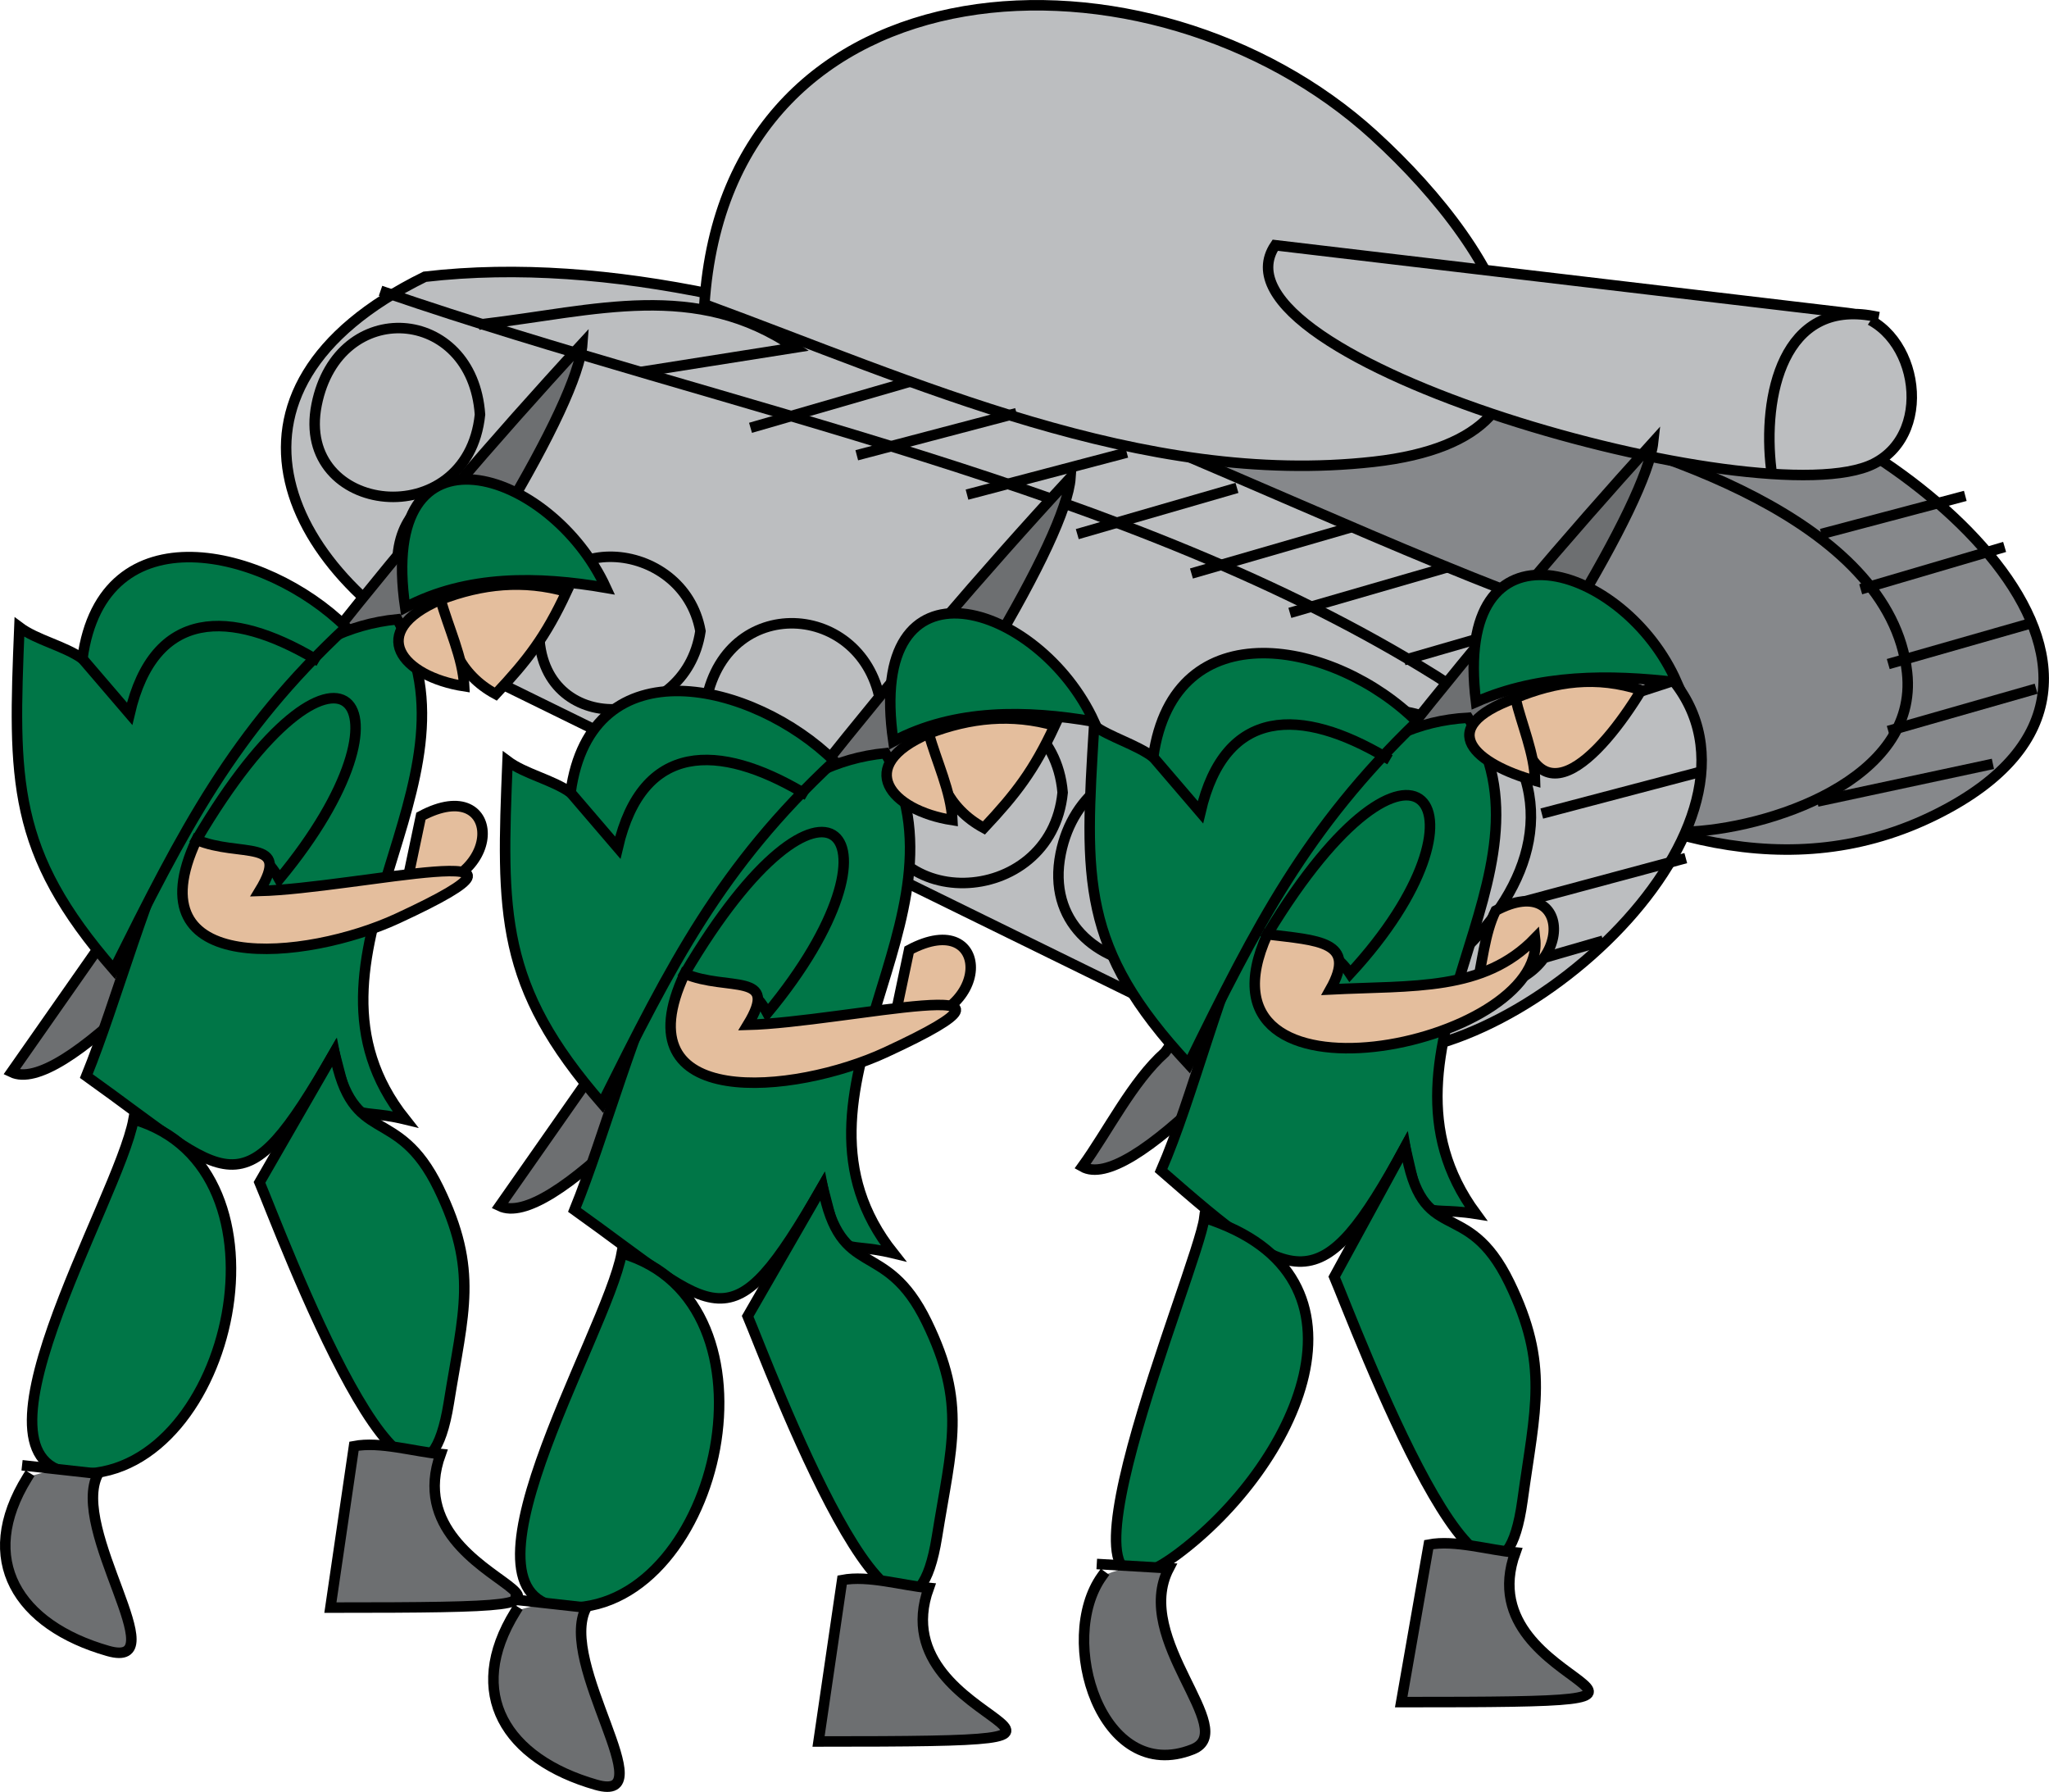 <svg xmlns="http://www.w3.org/2000/svg" xmlns:xlink="http://www.w3.org/1999/xlink" version="1.1" id="Layer_1" x="0px" y="0px" enable-background="new 0 0 822.05 841.89" xml:space="preserve" viewBox="216.12 249.68 390.36 341.31">
<path fill-rule="evenodd" clip-rule="evenodd" fill="#86888B" stroke="#000000" stroke-width="2" stroke-linecap="square" stroke-miterlimit="10" d="  M545.316,324.14c30.571,5.992,92.187,54.407,39.75,80.625c-55.543,27.771-115.854-37.531-159.75-65.625  c7.921-6.253,35.446-35.523,44.549-33.313C495.016,311.931,520.166,318.036,545.316,324.14z"/>
<path fill-rule="evenodd" clip-rule="evenodd" fill="#86888B" d="M507.066,329.39c18.889,4.242,94.32,29.616,67.125,62.25  C533.348,440.652,518.742,360.04,507.066,329.39z"/>
<path fill="none" stroke="#000000" stroke-width="2" stroke-linecap="square" stroke-miterlimit="10" d="M507.066,329.39  c23.006,5.166,69.111,19.005,72.375,48.375c2.286,20.575-26.694,29.935-42.375,30.375"/>
<path fill-rule="evenodd" clip-rule="evenodd" fill="#BCBEC0" stroke="#000000" stroke-width="2" stroke-linecap="square" stroke-miterlimit="10" d="  M297.064,302.39c-44.404,21.808-26.532,57.387,7.16,73.912c45.581,22.356,91.162,44.712,136.744,67.069  c15.724,7.712,34.401,10.086,51.099,4.52c35.01-11.67,75.625-62.567,23.024-81.224C450.805,343.864,367.91,294.184,297.064,302.39z"/>
<path fill="none" stroke="#000000" stroke-width="2" stroke-linecap="square" stroke-miterlimit="10" d="M289.564,305.39  c64.637,22.209,141.865,36.633,200.252,73.125c43.525,27.203-1.191,70.484-37.5,69.375"/>
<path fill-rule="evenodd" clip-rule="evenodd" fill="#BCBEC0" stroke="#000000" stroke-width="2" stroke-linecap="square" stroke-miterlimit="10" d="  M350.314,307.64c39.941,14.661,83.552,34.939,127.502,30c43.703-4.912,25.329-39.195,0-62.25  C435.459,236.836,354.711,240.371,350.314,307.64z"/>
<path fill-rule="evenodd" clip-rule="evenodd" fill="#BCBEC0" stroke="#000000" stroke-width="2" stroke-linecap="square" stroke-miterlimit="10" d="  M459.066,296.39c-14.625,21.69,92.957,52.146,114,41.625c12.182-6.091,8.036-27.173-4.898-28.705  C531.801,305.003,495.434,300.697,459.066,296.39z"/>
<path fill-rule="evenodd" clip-rule="evenodd" fill="#BCBEC0" d="M573.066,309.89c-17.271-3.308-21.21,15.202-19.5,29.25  C560.066,329.39,566.566,319.64,573.066,309.89z"/>
<path fill="none" stroke="#000000" stroke-width="2" stroke-linecap="square" stroke-miterlimit="10" d="M573.066,309.89  c-17.271-3.308-21.21,15.202-19.5,29.25"/>
<path fill="none" stroke="#000000" stroke-width="2" stroke-linecap="square" stroke-miterlimit="10" d="M308.314,311.39  c21.047-2.476,40.428-8.457,59.25,4.5c-9.5,1.5-19,3-28.5,4.5"/>
<path fill="none" stroke="#000000" stroke-width="2" stroke-linecap="square" stroke-miterlimit="10" d="M499.566,404.39  c-0.894,24.409-39.75,26.367-39.75,1.875C459.816,379.492,498.861,377.027,499.566,404.39z"/>
<path fill="none" stroke="#000000" stroke-width="2" stroke-linecap="square" stroke-miterlimit="10" d="M458.316,414.14  c-1.362,28.398-45.34,24.199-40.125-1.875C422.935,388.55,457.087,389.395,458.316,414.14z"/>
<path fill="none" stroke="#000000" stroke-width="2" stroke-linecap="square" stroke-miterlimit="10" d="M418.566,400.64  c-2.19,22.365-35.756,23.577-36.002,0C382.316,376.787,416.653,377.871,418.566,400.64z"/>
<path fill="none" stroke="#000000" stroke-width="2" stroke-linecap="square" stroke-miterlimit="10" d="M384.064,384.89  c-3.258,21.969-37.673,19.617-33.375-1.875C354.876,362.081,381.875,364.457,384.064,384.89z"/>
<path fill="none" stroke="#000000" stroke-width="2" stroke-linecap="square" stroke-miterlimit="10" d="M349.564,369.89  c-2.886,19.244-30.686,20.483-30.75,0C318.752,350.109,346.329,351.937,349.564,369.89z"/>
<path fill="none" stroke="#000000" stroke-width="2" stroke-linecap="square" stroke-miterlimit="10" d="M318.814,357.14  c-2.58,17.31-27.148,19.077-27,0C291.962,338.054,316.825,339.169,318.814,357.14z"/>
<path fill="none" stroke="#000000" stroke-width="2" stroke-linecap="square" stroke-miterlimit="10" d="M307.564,328.64  c-2.374,22.947-35.365,19.327-31.125-1.875C280.569,306.118,306.119,307.942,307.564,328.64z"/>
<line fill="none" stroke="#000000" stroke-width="2" stroke-linecap="square" stroke-miterlimit="10" x1="360.064" y1="330.89" x2="388.564" y2="322.64"/>
<line fill="none" stroke="#000000" stroke-width="2" stroke-linecap="square" stroke-miterlimit="10" x1="380.314" y1="336.14" x2="408.816" y2="328.64"/>
<line fill="none" stroke="#000000" stroke-width="2" stroke-linecap="square" stroke-miterlimit="10" x1="401.314" y1="343.64" x2="429.816" y2="336.14"/>
<line fill="none" stroke="#000000" stroke-width="2" stroke-linecap="square" stroke-miterlimit="10" x1="422.316" y1="351.14" x2="450.816" y2="342.89"/>
<line fill="none" stroke="#000000" stroke-width="2" stroke-linecap="square" stroke-miterlimit="10" x1="444.066" y1="358.64" x2="472.566" y2="350.39"/>
<line fill="none" stroke="#000000" stroke-width="2" stroke-linecap="square" stroke-miterlimit="10" x1="462.816" y1="366.14" x2="491.316" y2="357.89"/>
<line fill="none" stroke="#000000" stroke-width="2" stroke-linecap="square" stroke-miterlimit="10" x1="484.566" y1="375.14" x2="513.066" y2="366.89"/>
<line fill="none" stroke="#000000" stroke-width="2" stroke-linecap="square" stroke-miterlimit="10" x1="501.816" y1="390.14" x2="534.066" y2="379.64"/>
<line fill="none" stroke="#000000" stroke-width="2" stroke-linecap="square" stroke-miterlimit="10" x1="510.816" y1="404.39" x2="539.316" y2="396.89"/>
<line fill="none" stroke="#000000" stroke-width="2" stroke-linecap="square" stroke-miterlimit="10" x1="505.566" y1="421.64" x2="536.316" y2="413.39"/>
<line fill="none" stroke="#000000" stroke-width="2" stroke-linecap="square" stroke-miterlimit="10" x1="576.816" y1="388.64" x2="603.066" y2="381.14"/>
<line fill="none" stroke="#000000" stroke-width="2" stroke-linecap="square" stroke-miterlimit="10" x1="576.816" y1="375.89" x2="603.066" y2="368.39"/>
<line fill="none" stroke="#000000" stroke-width="2" stroke-linecap="square" stroke-miterlimit="10" x1="571.566" y1="361.64" x2="597.066" y2="354.14"/>
<line fill="none" stroke="#000000" stroke-width="2" stroke-linecap="square" stroke-miterlimit="10" x1="564.066" y1="351.14" x2="589.566" y2="344.39"/>
<line fill="none" stroke="#000000" stroke-width="2" stroke-linecap="square" stroke-miterlimit="10" x1="563.316" y1="402.14" x2="594.816" y2="395.39"/>
<line fill="none" stroke="#000000" stroke-width="2" stroke-linecap="square" stroke-miterlimit="10" x1="492.066" y1="437.39" x2="520.566" y2="429.14"/>
<path fill-rule="evenodd" clip-rule="evenodd" fill="#E4BE9D" stroke="#000000" stroke-width="2" stroke-linecap="square" stroke-miterlimit="10" d="  M296.314,405.14c15.813-8.484,16.456,13.834-3,14.25C294.314,414.64,295.314,409.89,296.314,405.14z"/>
<path fill-rule="evenodd" clip-rule="evenodd" fill="#6D6F71" stroke="#000000" stroke-width="2" stroke-linecap="square" stroke-miterlimit="10" d="  M234.064,431.39c-5.25,7.5-10.5,15-15.75,22.5c18.594,8.941,107.079-115.339,108.75-138.75  C292.571,352.508,263.551,389.925,234.064,431.39z"/>
<path fill-rule="evenodd" clip-rule="evenodd" fill="#007647" stroke="#000000" stroke-width="2" stroke-linecap="square" stroke-miterlimit="10" d="  M232.564,454.64c27.807,19.829,29.36,26.572,47.25-4.5c3.808,14.853,2.681,10.134,13.5,12.75  c-24.358-30.642,16.378-63.927-1.5-95.25C254.039,371.369,244.201,425.986,232.564,454.64z"/>
<path fill="none" stroke="#000000" stroke-width="2" stroke-linecap="square" stroke-miterlimit="10" d="M253.564,409.64  c6.355,3.746,11.207-0.789,15.75,7.5C297.628,382.971,280.408,364.007,253.564,409.64z"/>
<path fill-rule="evenodd" clip-rule="evenodd" fill="#E4BE9D" stroke="#000000" stroke-width="2" stroke-linecap="square" stroke-miterlimit="10" d="  M253.564,409.64c8.169,3.46,18.231-0.473,12,9.75c18.362-0.459,61.431-11.02,26.25,5.25  C274.562,432.619,241.202,436.028,253.564,409.64z"/>
<path fill-rule="evenodd" clip-rule="evenodd" fill="#007647" stroke="#000000" stroke-width="2" stroke-linecap="square" stroke-miterlimit="10" d="  M293.314,365.39c11.786-6.234,25.397-5.967,38.25-3.75C321.103,338.881,287.927,328.296,293.314,365.39z"/>
<path fill-rule="evenodd" clip-rule="evenodd" fill="#E4BE9D" stroke="#000000" stroke-width="2" stroke-linecap="square" stroke-miterlimit="10" d="  M300.064,363.89c1.275,8.071,3.572,14.239,10.5,18c6.08-6.482,9.507-10.91,13.5-19.5  C315.859,360.049,307.955,360.861,300.064,363.89z"/>
<path fill-rule="evenodd" clip-rule="evenodd" fill="#E4BE9D" stroke="#000000" stroke-width="2" stroke-linecap="square" stroke-miterlimit="10" d="  M304.564,380.39c-11.855-1.833-18.85-10.349-4.5-16.5C301.491,369.12,304.341,375.007,304.564,380.39z"/>
<path fill-rule="evenodd" clip-rule="evenodd" fill="#007647" stroke="#000000" stroke-width="2" stroke-linecap="square" stroke-miterlimit="10" d="  M241.564,462.89c-2.843,15.505-34.937,67.706-9.75,67.5C260.299,530.158,273.471,472.152,241.564,462.89z"/>
<path fill-rule="evenodd" clip-rule="evenodd" fill="#007647" stroke="#000000" stroke-width="2" stroke-linecap="square" stroke-miterlimit="10" d="  M265.564,474.89c3.818,8.983,30.037,79.647,36.056,42.027c2.801-17.506,5.697-25.198-1.931-40.902  c-7.976-16.42-16.392-7.495-19.875-25.875C275.064,458.39,270.314,466.64,265.564,474.89z"/>
<path fill-rule="evenodd" clip-rule="evenodd" fill="#6D6F71" d="M221.314,531.14c-9.698,15.635-1.767,28.103,15.375,33  c13.121,3.749-7.48-23.201-1.875-33.75C229.408,528.681,223.278,530.253,221.314,531.14z"/>
<path fill="none" stroke="#000000" stroke-width="2" stroke-linecap="square" stroke-miterlimit="10" d="M221.314,531.14  c-9.698,15.635-1.767,28.103,15.375,33c13.121,3.749-7.48-23.201-1.875-33.75c-4.5-0.5-9-1-13.5-1.5"/>
<path fill-rule="evenodd" clip-rule="evenodd" fill="#6D6F71" stroke="#000000" stroke-width="2" stroke-linecap="square" stroke-miterlimit="10" d="  M283.564,525.14c4.968-0.956,11.411,1.037,16.5,1.5c-10.007,27.676,51.188,29.25-21,29.25  C280.564,545.64,282.064,535.39,283.564,525.14z"/>
<path fill-rule="evenodd" clip-rule="evenodd" fill="#007647" stroke="#000000" stroke-width="2" stroke-linecap="square" stroke-miterlimit="10" d="  M282.064,369.14c-15.245-14.997-46.344-22.583-50.25,6c-3.475-2.45-8.751-3.558-12-6c-1.187,29.066-1.594,42.729,18,65.25  C251.147,407.726,260.37,389.339,282.064,369.14z"/>
<path fill="none" stroke="#000000" stroke-width="2" stroke-linecap="square" stroke-miterlimit="10" d="M276.064,375.14  c-15.889-9.364-30.527-9.818-35.25,10.5c-3-3.5-6-7-9-10.5"/>
<path fill-rule="evenodd" clip-rule="evenodd" fill="#E4BE9D" stroke="#000000" stroke-width="2" stroke-linecap="square" stroke-miterlimit="10" d="  M389.314,430.64c15.813-8.484,16.456,13.834-3,14.25C387.314,440.14,388.314,435.39,389.314,430.64z"/>
<path fill-rule="evenodd" clip-rule="evenodd" fill="#6D6F71" stroke="#000000" stroke-width="2" stroke-linecap="square" stroke-miterlimit="10" d="  M327.064,456.89c-5.25,7.5-10.5,15-15.75,22.5c18.594,8.941,107.081-115.339,108.752-138.75  C385.571,378.008,356.551,415.424,327.064,456.89z"/>
<path fill-rule="evenodd" clip-rule="evenodd" fill="#007647" stroke="#000000" stroke-width="2" stroke-linecap="square" stroke-miterlimit="10" d="  M325.564,480.14c27.807,19.829,29.36,26.572,47.25-4.5c3.808,14.853,2.681,10.134,13.5,12.75  c-24.358-30.642,16.378-63.927-1.5-95.25C347.039,396.869,337.201,451.486,325.564,480.14z"/>
<path fill="none" stroke="#000000" stroke-width="2" stroke-linecap="square" stroke-miterlimit="10" d="M346.564,435.14  c6.355,3.745,11.207-0.789,15.75,7.5C390.628,408.471,373.408,389.507,346.564,435.14z"/>
<path fill-rule="evenodd" clip-rule="evenodd" fill="#E4BE9D" stroke="#000000" stroke-width="2" stroke-linecap="square" stroke-miterlimit="10" d="  M346.564,435.14c8.169,3.46,18.231-0.473,12,9.75c18.362-0.459,61.431-11.02,26.25,5.25  C367.562,458.119,334.202,461.528,346.564,435.14z"/>
<path fill-rule="evenodd" clip-rule="evenodd" fill="#007647" stroke="#000000" stroke-width="2" stroke-linecap="square" stroke-miterlimit="10" d="  M386.314,390.89c11.787-6.235,25.398-5.967,38.252-3.75C414.104,364.379,380.927,353.796,386.314,390.89z"/>
<path fill-rule="evenodd" clip-rule="evenodd" fill="#E4BE9D" stroke="#000000" stroke-width="2" stroke-linecap="square" stroke-miterlimit="10" d="  M393.064,389.39c1.275,8.071,3.572,14.239,10.5,18c6.081-6.482,9.509-10.91,13.502-19.5  C408.861,385.549,400.956,386.361,393.064,389.39z"/>
<path fill-rule="evenodd" clip-rule="evenodd" fill="#E4BE9D" stroke="#000000" stroke-width="2" stroke-linecap="square" stroke-miterlimit="10" d="  M397.564,405.89c-11.855-1.833-18.85-10.349-4.5-16.5C394.491,394.62,397.341,400.507,397.564,405.89z"/>
<path fill-rule="evenodd" clip-rule="evenodd" fill="#007647" stroke="#000000" stroke-width="2" stroke-linecap="square" stroke-miterlimit="10" d="  M334.564,488.39c-2.843,15.505-34.937,67.706-9.75,67.5C353.299,555.658,366.471,497.652,334.564,488.39z"/>
<path fill-rule="evenodd" clip-rule="evenodd" fill="#007647" stroke="#000000" stroke-width="2" stroke-linecap="square" stroke-miterlimit="10" d="  M358.564,500.39c3.818,8.983,30.037,79.647,36.056,42.027c2.801-17.506,5.697-25.198-1.931-40.902  c-7.976-16.42-16.392-7.495-19.875-25.875C368.064,483.89,363.314,492.14,358.564,500.39z"/>
<path fill-rule="evenodd" clip-rule="evenodd" fill="#6D6F71" d="M314.314,556.64c-9.698,15.635-1.767,28.103,15.375,33  c13.121,3.749-7.48-23.201-1.875-33.75C322.408,554.181,316.278,555.753,314.314,556.64z"/>
<path fill="none" stroke="#000000" stroke-width="2" stroke-linecap="square" stroke-miterlimit="10" d="M314.314,556.64  c-9.698,15.635-1.767,28.103,15.375,33c13.121,3.749-7.48-23.201-1.875-33.75c-4.5-0.5-9-1-13.5-1.5"/>
<path fill-rule="evenodd" clip-rule="evenodd" fill="#6D6F71" stroke="#000000" stroke-width="2" stroke-linecap="square" stroke-miterlimit="10" d="  M376.564,550.64c4.968-0.956,11.411,1.037,16.5,1.5c-10.008,27.677,51.192,29.25-21,29.25  C373.564,571.14,375.064,560.89,376.564,550.64z"/>
<path fill-rule="evenodd" clip-rule="evenodd" fill="#007647" stroke="#000000" stroke-width="2" stroke-linecap="square" stroke-miterlimit="10" d="  M375.064,394.64c-15.245-14.997-46.344-22.583-50.25,6c-3.475-2.45-8.751-3.558-12-6c-1.187,29.066-1.594,42.729,18,65.25  C344.146,433.225,353.37,414.839,375.064,394.64z"/>
<path fill="none" stroke="#000000" stroke-width="2" stroke-linecap="square" stroke-miterlimit="10" d="M369.064,400.64  c-15.889-9.364-30.527-9.818-35.25,10.5c-3-3.5-6-7-9-10.5"/>
<path fill-rule="evenodd" clip-rule="evenodd" fill="#E4BE9D" stroke="#000000" stroke-width="2" stroke-linecap="square" stroke-miterlimit="10" d="  M501.066,423.14c15.188-8.201,15.506,14.463-3.75,15C498.511,433.363,498.898,427.531,501.066,423.14z"/>
<path fill-rule="evenodd" clip-rule="evenodd" fill="#6D6F71" stroke="#000000" stroke-width="2" stroke-linecap="square" stroke-miterlimit="10" d="  M438.066,450.14c-6.235,5.547-10.834,14.962-15.75,21.75c17.644,10.055,106.16-114.532,108.75-138  C497.08,371.333,467.688,409.127,438.066,450.14z"/>
<path fill-rule="evenodd" clip-rule="evenodd" fill="#007647" stroke="#000000" stroke-width="2" stroke-linecap="square" stroke-miterlimit="10" d="  M437.316,472.64c25.736,22.461,30.271,25.254,46.5-4.5c3.555,15.499,2.366,10.998,13.5,12.75c-23.252-31.629,17.789-64.651-1.5-94.5  C457.036,388.547,449.512,444.606,437.316,472.64z"/>
<path fill="none" stroke="#000000" stroke-width="2" stroke-linecap="square" stroke-miterlimit="10" d="M457.566,427.64  c5.838,3.657,11.283,0.712,15.75,7.5C502.463,403.597,485.671,381.268,457.566,427.64z"/>
<path fill-rule="evenodd" clip-rule="evenodd" fill="#E4BE9D" stroke="#000000" stroke-width="2" stroke-linecap="square" stroke-miterlimit="10" d="  M457.566,427.64c9.609,1.2,17.219,1.243,12,10.5c15.799-0.79,29.204,0.407,39-9.75C510.999,448.971,441.542,463.134,457.566,427.64z  "/>
<path fill-rule="evenodd" clip-rule="evenodd" fill="#007647" stroke="#000000" stroke-width="2" stroke-linecap="square" stroke-miterlimit="10" d="  M497.316,383.39c12.002-5.282,25.424-5.283,38.25-3.75C525.706,357.086,492.738,346.585,497.316,383.39z"/>
<path fill-rule="evenodd" clip-rule="evenodd" fill="#E4BE9D" stroke="#000000" stroke-width="2" stroke-linecap="square" stroke-miterlimit="10" d="  M504.816,382.64c2.779,25.861,16.206,11.295,24-1.5C520.215,378.312,512.502,379.462,504.816,382.64z"/>
<path fill-rule="evenodd" clip-rule="evenodd" fill="#E4BE9D" stroke="#000000" stroke-width="2" stroke-linecap="square" stroke-miterlimit="10" d="  M508.566,398.39c-11.139-3.072-19.639-9.976-3.75-15.75C506.01,387.653,508.47,393.267,508.566,398.39z"/>
<path fill-rule="evenodd" clip-rule="evenodd" fill="#007647" stroke="#000000" stroke-width="2" stroke-linecap="square" stroke-miterlimit="10" d="  M445.566,481.64c-1.229,9.771-33.503,85.057-5.277,64.194C462.852,529.158,480.562,492.753,445.566,481.64z"/>
<path fill-rule="evenodd" clip-rule="evenodd" fill="#007647" stroke="#000000" stroke-width="2" stroke-linecap="square" stroke-miterlimit="10" d="  M470.316,492.89c3.868,9.103,30.64,80.624,35.861,42.583c2.408-17.545,5.132-25.773-2.486-41.458  c-8.276-17.039-16.678-6.215-19.875-25.875C479.316,476.39,474.816,484.64,470.316,492.89z"/>
<path fill-rule="evenodd" clip-rule="evenodd" fill="#6D6F71" d="M426.066,549.89c-8.709,12.106-0.079,39.87,17.25,33  c9.207-3.65-11.613-20.921-4.5-34.5C433.51,546.953,427.918,549.071,426.066,549.89z"/>
<path fill="none" stroke="#000000" stroke-width="2" stroke-linecap="square" stroke-miterlimit="10" d="M426.066,549.89  c-8.709,12.106-0.079,39.87,17.25,33c9.207-3.65-11.613-20.921-4.5-34.5c-4.25-0.25-8.5-0.5-12.75-0.75"/>
<path fill-rule="evenodd" clip-rule="evenodd" fill="#6D6F71" stroke="#000000" stroke-width="2" stroke-linecap="square" stroke-miterlimit="10" d="  M488.316,543.89c4.968-0.956,11.411,1.037,16.5,1.5c-9.945,27.249,49.771,28.5-21.75,28.5  C484.816,563.89,486.566,553.89,488.316,543.89z"/>
<path fill-rule="evenodd" clip-rule="evenodd" fill="#007647" stroke="#000000" stroke-width="2" stroke-linecap="square" stroke-miterlimit="10" d="  M486.066,387.14c-15.463-15.395-46.253-21.673-50.25,6.75c-3.254-2.431-8.391-3.853-11.25-6c-1.8,29.398-2.636,42.291,18,64.5  C455.648,425.776,464.929,407.548,486.066,387.14z"/>
<path fill="none" stroke="#000000" stroke-width="2" stroke-linecap="square" stroke-miterlimit="10" d="M480.066,393.89  c-15.889-9.364-30.527-9.818-35.25,10.5c-3-3.5-6-7-9-10.5"/>
</svg>